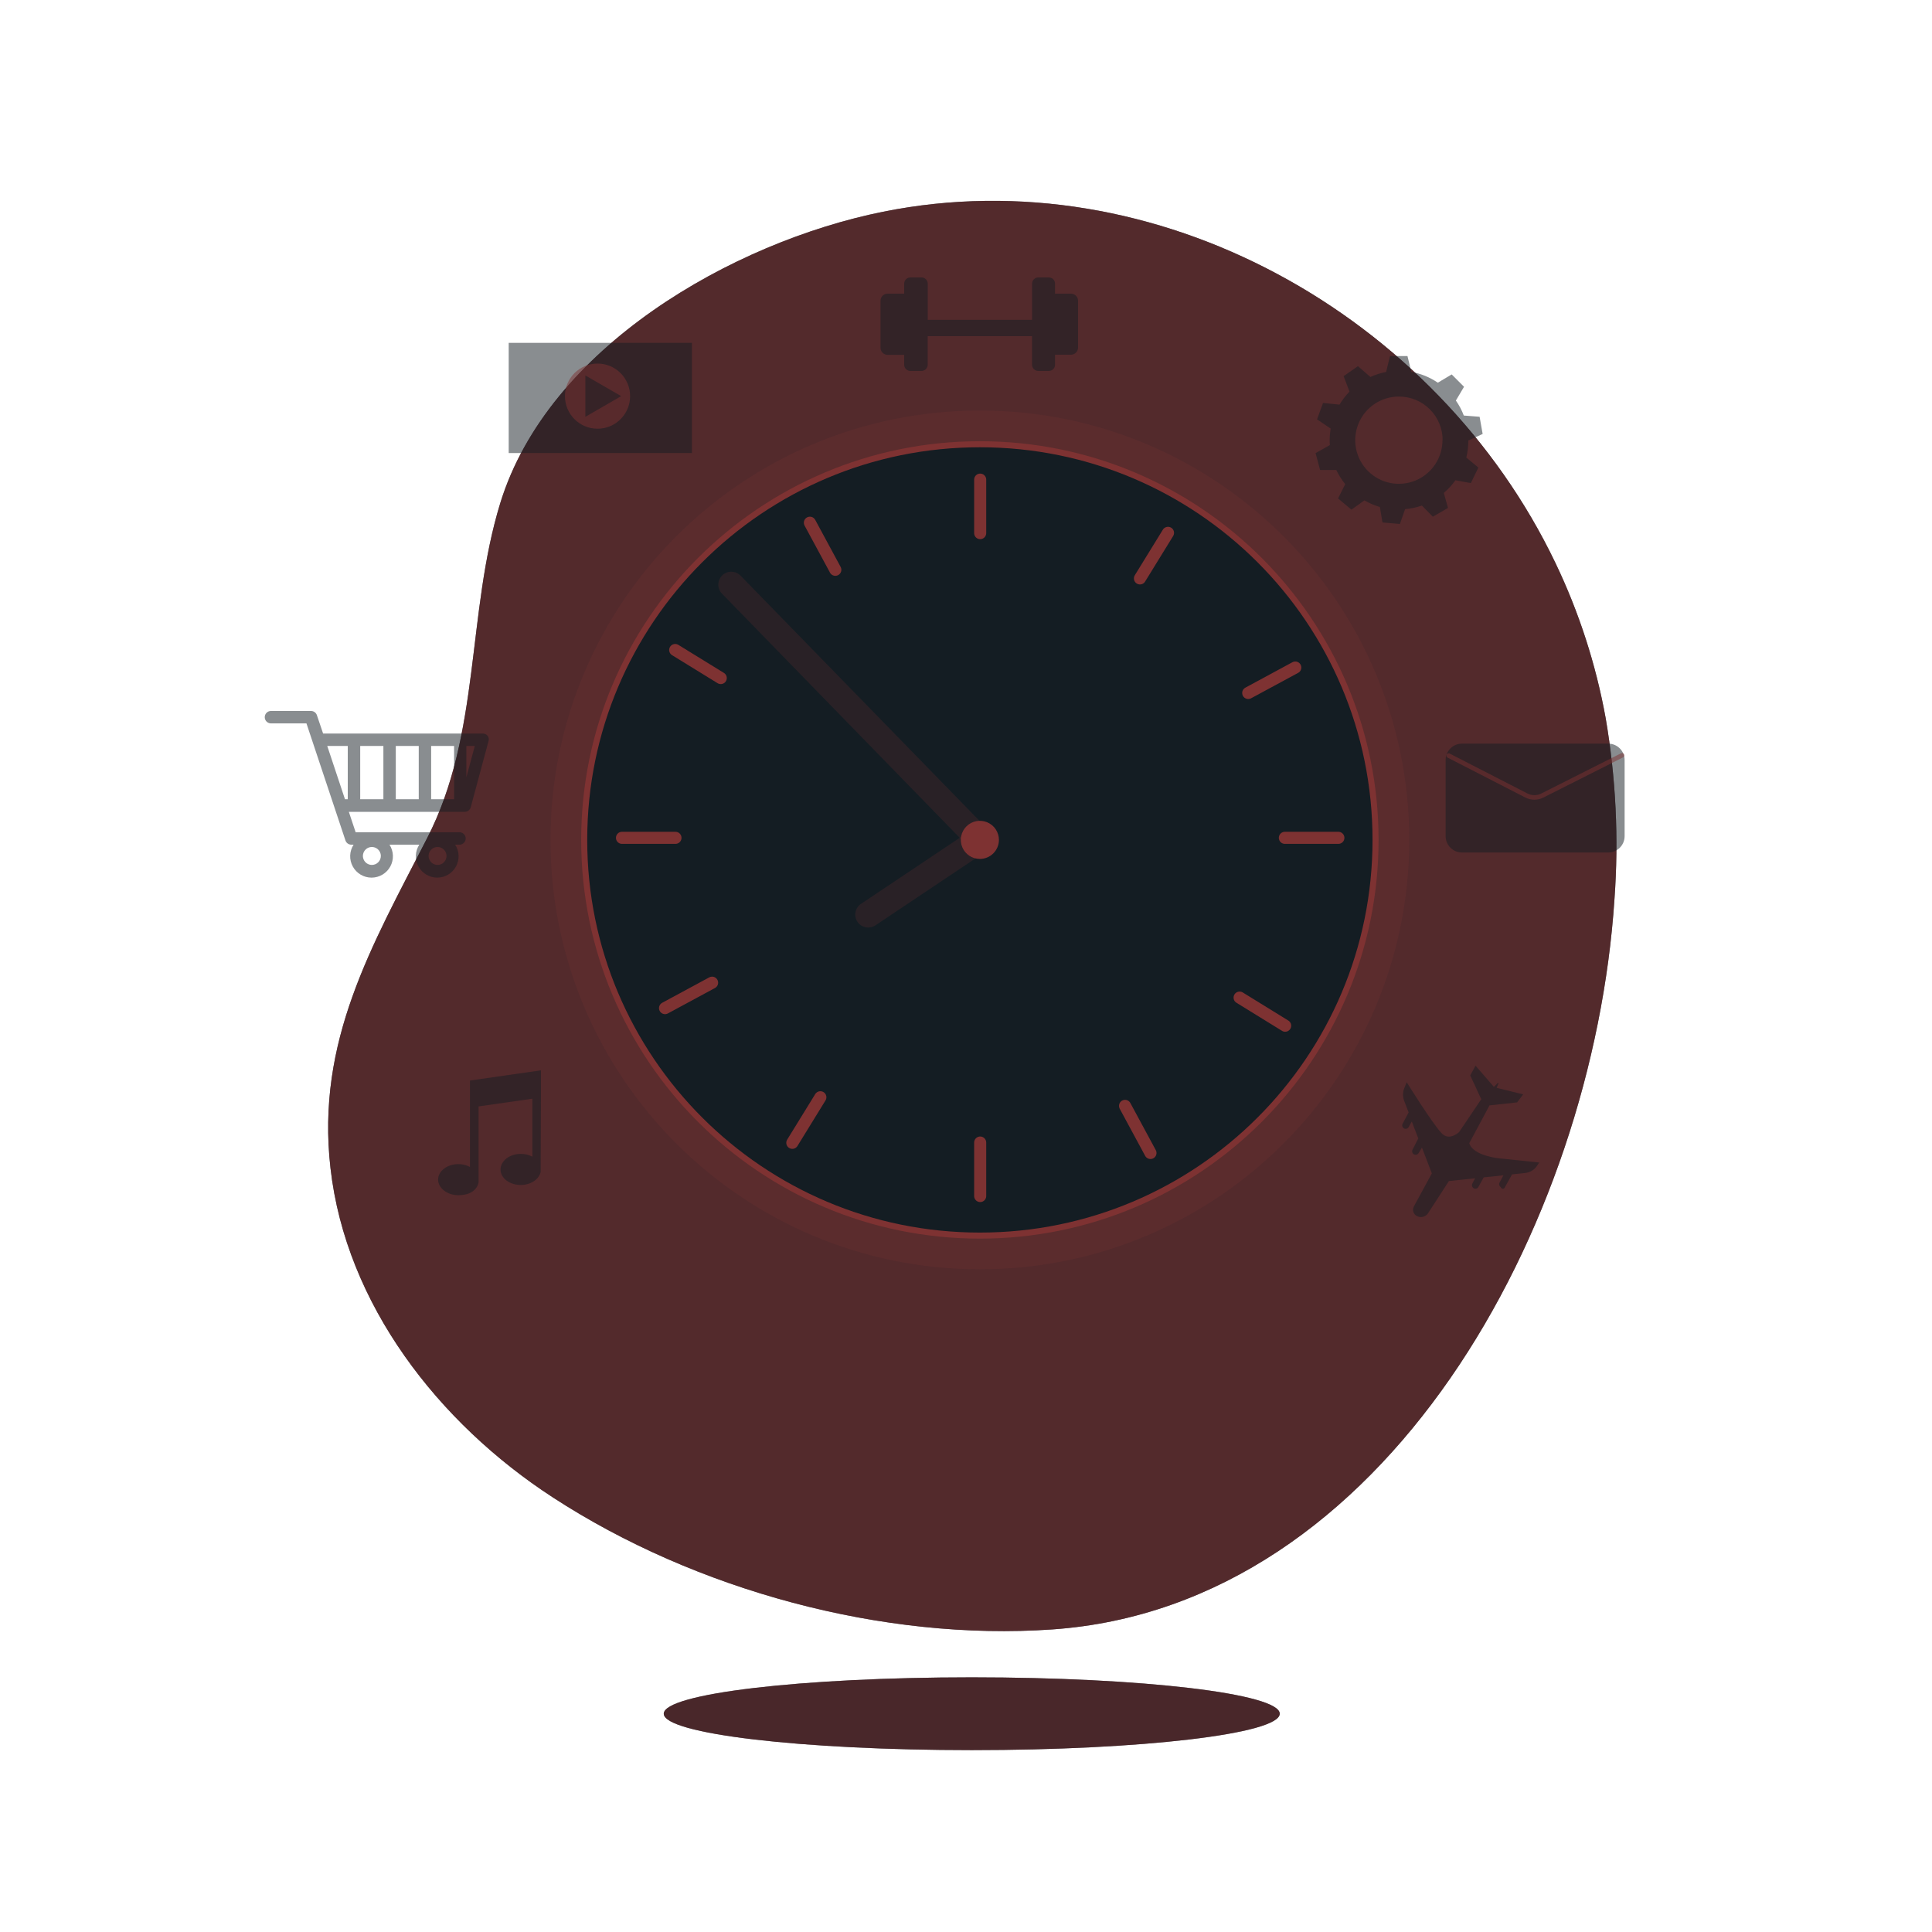 <svg width="320" height="320" viewBox="0 0 320 320" fill="none" xmlns="http://www.w3.org/2000/svg">
<path d="M267.405 148.941C268.136 138.913 267.646 128.834 265.946 118.925C264.331 110.029 261.533 101.389 257.626 93.235C238.003 52.237 191.462 25.958 146.266 35.072C121.306 40.096 90.765 57.568 82.854 83.347C77.261 101.568 79.654 121.523 70.739 138.835C61.587 156.672 52.326 172.467 54.739 193.485C57.299 216 72.576 235.667 91.571 248.019C115.155 263.379 146.253 271.853 174.33 269.882C229.491 266.016 263.834 203.136 267.405 148.941Z" fill="#141D23"/>
<path opacity="0.8" d="M267.405 148.941C268.136 138.913 267.646 128.834 265.946 118.925C264.331 110.029 261.533 101.389 257.626 93.235C238.003 52.237 191.462 25.958 146.266 35.072C121.306 40.096 90.765 57.568 82.854 83.347C77.261 101.568 79.654 121.523 70.739 138.835C61.587 156.672 52.326 172.467 54.739 193.485C57.299 216 72.576 235.667 91.571 248.019C115.155 263.379 146.253 271.853 174.33 269.882C229.491 266.016 263.834 203.136 267.405 148.941Z" fill="#7E3232" fill-opacity="0.75"/>
<path opacity="0.5" d="M266.374 123.168H242.157C240.658 123.168 239.443 124.383 239.443 125.882V138.49C239.443 139.988 240.658 141.203 242.157 141.203H266.374C267.873 141.203 269.088 139.988 269.088 138.49V125.882C269.088 124.383 267.873 123.168 266.374 123.168Z" fill="#141D23"/>
<path opacity="0.5" d="M239.949 125.152L252.838 131.77C253.243 131.973 253.691 132.079 254.144 132.079C254.597 132.079 255.045 131.973 255.45 131.77L268.672 125.101" stroke="#7E3232" stroke-width="0.75" stroke-linecap="round" stroke-linejoin="round"/>
<path opacity="0.5" d="M80.794 121.901C80.697 121.776 80.573 121.674 80.431 121.604C80.289 121.534 80.133 121.498 79.974 121.498H53.517L52.48 118.432C52.408 118.235 52.277 118.065 52.106 117.945C51.934 117.825 51.73 117.76 51.52 117.76H44.8C44.542 117.78 44.3 117.897 44.124 118.088C43.949 118.278 43.851 118.528 43.851 118.787C43.851 119.046 43.949 119.296 44.124 119.487C44.3 119.677 44.542 119.794 44.8 119.814H50.758L57.216 139.2C57.283 139.405 57.414 139.583 57.588 139.71C57.763 139.836 57.973 139.904 58.189 139.904H58.566C58.221 140.438 58.026 141.056 58.002 141.692C57.979 142.328 58.127 142.958 58.431 143.517C58.735 144.076 59.184 144.542 59.731 144.867C60.278 145.192 60.903 145.364 61.539 145.364C62.175 145.364 62.8 145.192 63.347 144.867C63.894 144.542 64.343 144.076 64.647 143.517C64.952 142.958 65.1 142.328 65.076 141.692C65.052 141.056 64.857 140.438 64.512 139.904H69.446C69.101 140.438 68.906 141.056 68.882 141.692C68.859 142.328 69.007 142.958 69.311 143.517C69.615 144.076 70.064 144.542 70.611 144.867C71.158 145.192 71.783 145.364 72.419 145.364C73.055 145.364 73.68 145.192 74.227 144.867C74.774 144.542 75.223 144.076 75.528 143.517C75.832 142.958 75.98 142.328 75.956 141.692C75.932 141.056 75.737 140.438 75.392 139.904H76.186C76.444 139.884 76.685 139.767 76.861 139.576C77.037 139.386 77.135 139.136 77.135 138.877C77.135 138.618 77.037 138.368 76.861 138.177C76.685 137.987 76.444 137.87 76.186 137.85H58.906L57.779 134.464H76.979C77.205 134.463 77.425 134.389 77.604 134.251C77.783 134.113 77.912 133.921 77.971 133.702L80.896 122.822C80.953 122.672 80.973 122.509 80.955 122.349C80.937 122.189 80.882 122.036 80.794 121.901ZM61.594 143.258C61.3 143.258 61.013 143.171 60.769 143.007C60.525 142.844 60.334 142.612 60.222 142.341C60.109 142.07 60.08 141.771 60.137 141.483C60.195 141.195 60.336 140.931 60.544 140.723C60.751 140.515 61.016 140.374 61.304 140.317C61.592 140.259 61.891 140.289 62.162 140.401C62.433 140.513 62.665 140.704 62.828 140.948C62.991 141.192 63.078 141.479 63.078 141.773C63.078 141.971 63.039 142.166 62.962 142.349C62.886 142.531 62.773 142.696 62.632 142.834C62.491 142.973 62.324 143.081 62.14 143.154C61.956 143.227 61.759 143.262 61.562 143.258H61.594ZM72.474 143.258C72.18 143.258 71.893 143.171 71.649 143.007C71.404 142.844 71.214 142.612 71.102 142.341C70.989 142.07 70.96 141.771 71.017 141.483C71.075 141.195 71.216 140.931 71.424 140.723C71.631 140.515 71.896 140.374 72.184 140.317C72.472 140.259 72.77 140.289 73.042 140.401C73.313 140.513 73.545 140.704 73.708 140.948C73.871 141.192 73.958 141.479 73.958 141.773C73.958 141.971 73.919 142.166 73.842 142.349C73.766 142.531 73.653 142.696 73.512 142.834C73.371 142.973 73.204 143.081 73.02 143.154C72.836 143.227 72.639 143.262 72.442 143.258H72.474ZM75.213 132.378H71.411V123.552H75.213V132.378ZM65.555 123.552H69.357V132.378H65.555V123.552ZM63.501 132.378H59.661V123.552H63.501V132.378ZM54.202 123.552H57.6V132.378H57.139L54.202 123.552ZM77.242 128.749V123.552H78.643L77.242 128.749Z" fill="#141D23"/>
<path opacity="0.5" d="M243.2 72.96L245.574 71.878L245.069 69.03L242.451 68.826C242.119 67.946 241.679 67.112 241.139 66.342L242.49 64.064L240.448 62.016L238.15 63.386C236.829 62.487 235.333 61.877 233.76 61.594L233.12 58.97H230.227L229.587 61.606C228.689 61.778 227.814 62.057 226.982 62.438L224.915 60.646L222.547 62.304L223.52 64.864C222.886 65.517 222.33 66.24 221.862 67.021L219.136 66.739L218.144 69.459L220.403 70.989C220.293 71.623 220.237 72.265 220.237 72.909C220.237 73.184 220.237 73.453 220.269 73.722L217.901 75.046L218.65 77.843H221.331C221.728 78.68 222.225 79.467 222.81 80.186L221.626 82.56L223.84 84.416L225.99 82.88C226.797 83.345 227.657 83.713 228.55 83.974L228.979 86.534L231.866 86.79L232.73 84.333C233.677 84.251 234.61 84.051 235.507 83.738L237.325 85.581L239.834 84.134L239.142 81.645C239.867 81.027 240.512 80.322 241.062 79.546L243.622 80.013L244.864 77.44L242.867 75.789C243.093 74.863 243.205 73.913 243.2 72.96ZM238.918 72.909C238.918 74.338 238.495 75.735 237.701 76.923C236.907 78.111 235.778 79.037 234.458 79.584C233.138 80.131 231.685 80.274 230.283 79.996C228.882 79.717 227.594 79.029 226.584 78.018C225.573 77.008 224.885 75.72 224.606 74.318C224.327 72.917 224.47 71.464 225.017 70.144C225.564 68.823 226.49 67.695 227.678 66.901C228.867 66.107 230.264 65.683 231.693 65.683C232.648 65.679 233.595 65.864 234.479 66.229C235.362 66.593 236.164 67.13 236.839 67.807C237.513 68.484 238.047 69.288 238.408 70.172C238.769 71.057 238.952 72.004 238.944 72.96L238.918 72.909Z" fill="#141D23"/>
<path opacity="0.5" d="M234.182 199.821C234.04 200.087 234.005 200.398 234.086 200.689C234.167 200.98 234.358 201.228 234.618 201.382C234.932 201.573 235.309 201.633 235.667 201.551C236.026 201.468 236.338 201.25 236.538 200.941L239.91 195.738L239.974 195.622L244.314 195.162L243.872 196.026C243.804 196.152 243.784 196.299 243.816 196.439C243.848 196.579 243.929 196.702 244.045 196.787C244.11 196.833 244.185 196.865 244.263 196.88C244.342 196.895 244.423 196.893 244.5 196.875C244.578 196.857 244.651 196.823 244.715 196.775C244.779 196.726 244.832 196.665 244.87 196.595L245.747 195.014L249.011 194.669L248.371 195.872C248.305 196.001 248.289 196.151 248.328 196.291C248.368 196.431 248.458 196.551 248.582 196.627C248.598 196.696 248.634 196.758 248.686 196.805C248.737 196.853 248.802 196.883 248.871 196.893C248.941 196.903 249.012 196.891 249.074 196.86C249.137 196.828 249.189 196.778 249.222 196.717L250.445 194.515L252.608 194.285C253.006 194.245 253.39 194.116 253.732 193.909C254.074 193.702 254.365 193.422 254.586 193.088L254.944 192.55L248.32 191.859C248.32 191.859 244.026 191.469 243.354 189.357L246.662 183.174L246.694 183.091L251.283 182.592L252.288 181.261L247.891 180.179L248.192 179.456C248.198 179.441 248.199 179.424 248.195 179.408C248.19 179.392 248.18 179.379 248.166 179.37C248.153 179.361 248.136 179.357 248.12 179.358C248.103 179.36 248.088 179.367 248.077 179.379L247.437 180.019L244.39 176.506L243.52 178.125L245.357 182.099L245.242 182.214L241.664 187.52C240.992 188.083 239.744 188.8 238.707 187.622C237.133 185.914 232.992 179.251 232.992 179.251L232.582 180.269C232.32 180.935 232.32 181.676 232.582 182.342L233.312 184.262L232.32 186.112C232.252 186.238 232.232 186.385 232.264 186.525C232.296 186.665 232.377 186.789 232.493 186.874C232.56 186.918 232.635 186.949 232.714 186.963C232.793 186.977 232.874 186.975 232.952 186.956C233.03 186.938 233.104 186.903 233.168 186.855C233.232 186.806 233.285 186.745 233.325 186.675L233.837 185.754L234.912 188.563L233.965 190.406C233.896 190.534 233.876 190.683 233.909 190.824C233.942 190.966 234.026 191.09 234.144 191.174C234.21 191.219 234.285 191.249 234.364 191.264C234.442 191.278 234.523 191.275 234.6 191.257C234.678 191.238 234.751 191.204 234.815 191.155C234.878 191.107 234.931 191.046 234.97 190.976L235.52 190.08L237.158 194.349L234.182 199.821Z" fill="#141D23"/>
<path opacity="0.5" d="M114.605 56.787H84.256V75.04H114.605V56.787Z" fill="#141D23"/>
<path opacity="0.5" d="M98.97 71.008C101.949 71.008 104.365 68.593 104.365 65.613C104.365 62.633 101.949 60.218 98.97 60.218C95.99 60.218 93.574 62.633 93.574 65.613C93.574 68.593 95.99 71.008 98.97 71.008Z" fill="#7E3232"/>
<path opacity="0.5" d="M102.886 65.613L96.954 62.189V69.037L102.886 65.613Z" fill="#141D23"/>
<path opacity="0.5" d="M77.837 178.97V193.28C77.246 192.967 76.586 192.807 75.917 192.813C74.061 192.813 72.563 193.971 72.563 195.373C72.563 196.774 74.061 197.965 75.917 197.965C79.04 197.965 79.27 195.827 79.27 195.827V183.258L88.179 181.978V191.578C87.586 191.27 86.927 191.112 86.259 191.117C84.403 191.117 82.906 192.275 82.906 193.709C82.906 195.142 84.403 196.269 86.259 196.269C87.904 196.269 89.274 195.341 89.549 194.131L89.6 181.76V177.28L77.837 178.97Z" fill="#141D23"/>
<path opacity="0.5" d="M174.752 48.64V46.982C174.752 46.709 174.643 46.447 174.45 46.254C174.257 46.061 173.995 45.952 173.722 45.952H171.974C171.701 45.952 171.439 46.061 171.246 46.254C171.053 46.447 170.944 46.709 170.944 46.982V52.979H153.664V46.982C153.664 46.709 153.555 46.447 153.362 46.254C153.169 46.061 152.907 45.952 152.634 45.952H150.771C150.501 45.957 150.244 46.068 150.055 46.261C149.866 46.453 149.76 46.712 149.76 46.982V48.64H147.014C146.704 48.64 146.406 48.763 146.186 48.983C145.967 49.203 145.843 49.501 145.843 49.811V57.6C145.843 57.911 145.966 58.21 146.186 58.431C146.405 58.651 146.703 58.776 147.014 58.778H149.76V60.416C149.762 60.684 149.867 60.941 150.055 61.132C150.242 61.323 150.497 61.433 150.765 61.44H152.627C152.9 61.44 153.163 61.331 153.356 61.138C153.549 60.945 153.658 60.683 153.658 60.41V55.68H170.938V60.378C170.933 60.516 170.957 60.654 171.007 60.783C171.057 60.912 171.133 61.03 171.23 61.129C171.327 61.228 171.443 61.307 171.571 61.361C171.698 61.414 171.836 61.441 171.974 61.44H173.722C173.995 61.44 174.257 61.331 174.45 61.138C174.643 60.945 174.752 60.683 174.752 60.41V58.752H177.389C177.696 58.75 177.99 58.629 178.208 58.414C178.427 58.199 178.553 57.907 178.56 57.6V49.798C178.557 49.49 178.432 49.195 178.212 48.978C177.993 48.762 177.697 48.64 177.389 48.64H174.752Z" fill="#141D23"/>
<path opacity="0.2" d="M162.298 210.234C201.574 210.234 233.414 178.394 233.414 139.117C233.414 99.84 201.574 68 162.298 68C123.021 68 91.181 99.84 91.181 139.117C91.181 178.394 123.021 210.234 162.298 210.234Z" fill="#7E3232"/>
<path d="M162.298 204.653C198.492 204.653 227.834 175.311 227.834 139.117C227.834 102.922 198.492 73.581 162.298 73.581C126.103 73.581 96.762 102.922 96.762 139.117C96.762 175.311 126.103 204.653 162.298 204.653Z" fill="#141D23" stroke="#7E3232" stroke-miterlimit="10"/>
<g opacity="0.2">
<path d="M162.298 141.261C162.012 141.263 161.728 141.207 161.465 141.097C161.201 140.987 160.962 140.825 160.762 140.621L119.539 98.285C119.163 97.874 118.961 97.332 118.977 96.775C118.993 96.218 119.226 95.689 119.625 95.3C120.025 94.912 120.56 94.694 121.117 94.693C121.675 94.692 122.211 94.908 122.611 95.296L163.84 137.6C164.135 137.902 164.334 138.284 164.412 138.699C164.491 139.113 164.445 139.542 164.281 139.931C164.117 140.32 163.842 140.651 163.49 140.885C163.139 141.118 162.726 141.242 162.304 141.242L162.298 141.261Z" fill="#7E3232"/>
</g>
<path opacity="0.2" d="M143.808 153.632C143.347 153.634 142.897 153.488 142.526 153.214C142.154 152.94 141.881 152.554 141.747 152.113C141.613 151.671 141.624 151.199 141.78 150.764C141.935 150.33 142.227 149.958 142.611 149.702L161.107 137.331C161.58 137.032 162.151 136.929 162.698 137.045C163.246 137.161 163.726 137.487 164.037 137.952C164.348 138.417 164.464 138.986 164.362 139.536C164.259 140.086 163.946 140.574 163.488 140.896L144.998 153.267C144.646 153.504 144.232 153.63 143.808 153.632Z" fill="#7E3232"/>
<path d="M164.954 139.117C164.955 138.591 164.8 138.077 164.509 137.639C164.218 137.202 163.804 136.86 163.318 136.658C162.833 136.456 162.299 136.403 161.783 136.505C161.268 136.606 160.794 136.859 160.422 137.23C160.05 137.601 159.796 138.075 159.693 138.59C159.59 139.105 159.642 139.64 159.843 140.125C160.044 140.611 160.384 141.026 160.821 141.318C161.258 141.61 161.772 141.766 162.298 141.766C163.001 141.766 163.675 141.487 164.173 140.991C164.671 140.494 164.952 139.82 164.954 139.117Z" fill="#7E3232" stroke="#7E3232" stroke-miterlimit="10" stroke-linecap="round"/>
<path d="M162.349 79.443V88.301" stroke="#7E3232" stroke-width="2" stroke-miterlimit="10" stroke-linecap="round"/>
<path d="M162.349 189.242V198.099" stroke="#7E3232" stroke-width="2" stroke-miterlimit="10" stroke-linecap="round"/>
<path d="M221.677 138.771H212.813" stroke="#7E3232" stroke-width="2" stroke-miterlimit="10" stroke-linecap="round"/>
<path d="M111.878 138.771H103.021" stroke="#7E3232" stroke-width="2" stroke-miterlimit="10" stroke-linecap="round"/>
<path d="M193.459 88.256L188.813 95.802" stroke="#7E3232" stroke-width="2" stroke-miterlimit="10" stroke-linecap="round"/>
<path d="M135.878 181.741L131.232 189.286" stroke="#7E3232" stroke-width="2" stroke-miterlimit="10" stroke-linecap="round"/>
<path d="M214.541 110.566L206.746 114.778" stroke="#7E3232" stroke-width="2" stroke-miterlimit="10" stroke-linecap="round"/>
<path d="M117.946 162.765L110.15 166.976" stroke="#7E3232" stroke-width="2" stroke-miterlimit="10" stroke-linecap="round"/>
<path d="M212.864 169.888L205.318 165.235" stroke="#7E3232" stroke-width="2" stroke-miterlimit="10" stroke-linecap="round"/>
<path d="M119.379 112.307L111.834 107.661" stroke="#7E3232" stroke-width="2" stroke-miterlimit="10" stroke-linecap="round"/>
<path d="M190.554 190.97L186.342 183.168" stroke="#7E3232" stroke-width="2" stroke-miterlimit="10" stroke-linecap="round"/>
<path d="M138.355 94.374L134.144 86.579" stroke="#7E3232" stroke-width="2" stroke-miterlimit="10" stroke-linecap="round"/>
<path d="M160.954 289.875C189.128 289.875 211.968 287.176 211.968 283.846C211.968 280.517 189.128 277.818 160.954 277.818C132.779 277.818 109.939 280.517 109.939 283.846C109.939 287.176 132.779 289.875 160.954 289.875Z" fill="#141D23"/>
<path opacity="0.5" d="M160.954 289.875C189.128 289.875 211.968 287.176 211.968 283.846C211.968 280.517 189.128 277.818 160.954 277.818C132.779 277.818 109.939 280.517 109.939 283.846C109.939 287.176 132.779 289.875 160.954 289.875Z" fill="#7E3232"/>
</svg>
